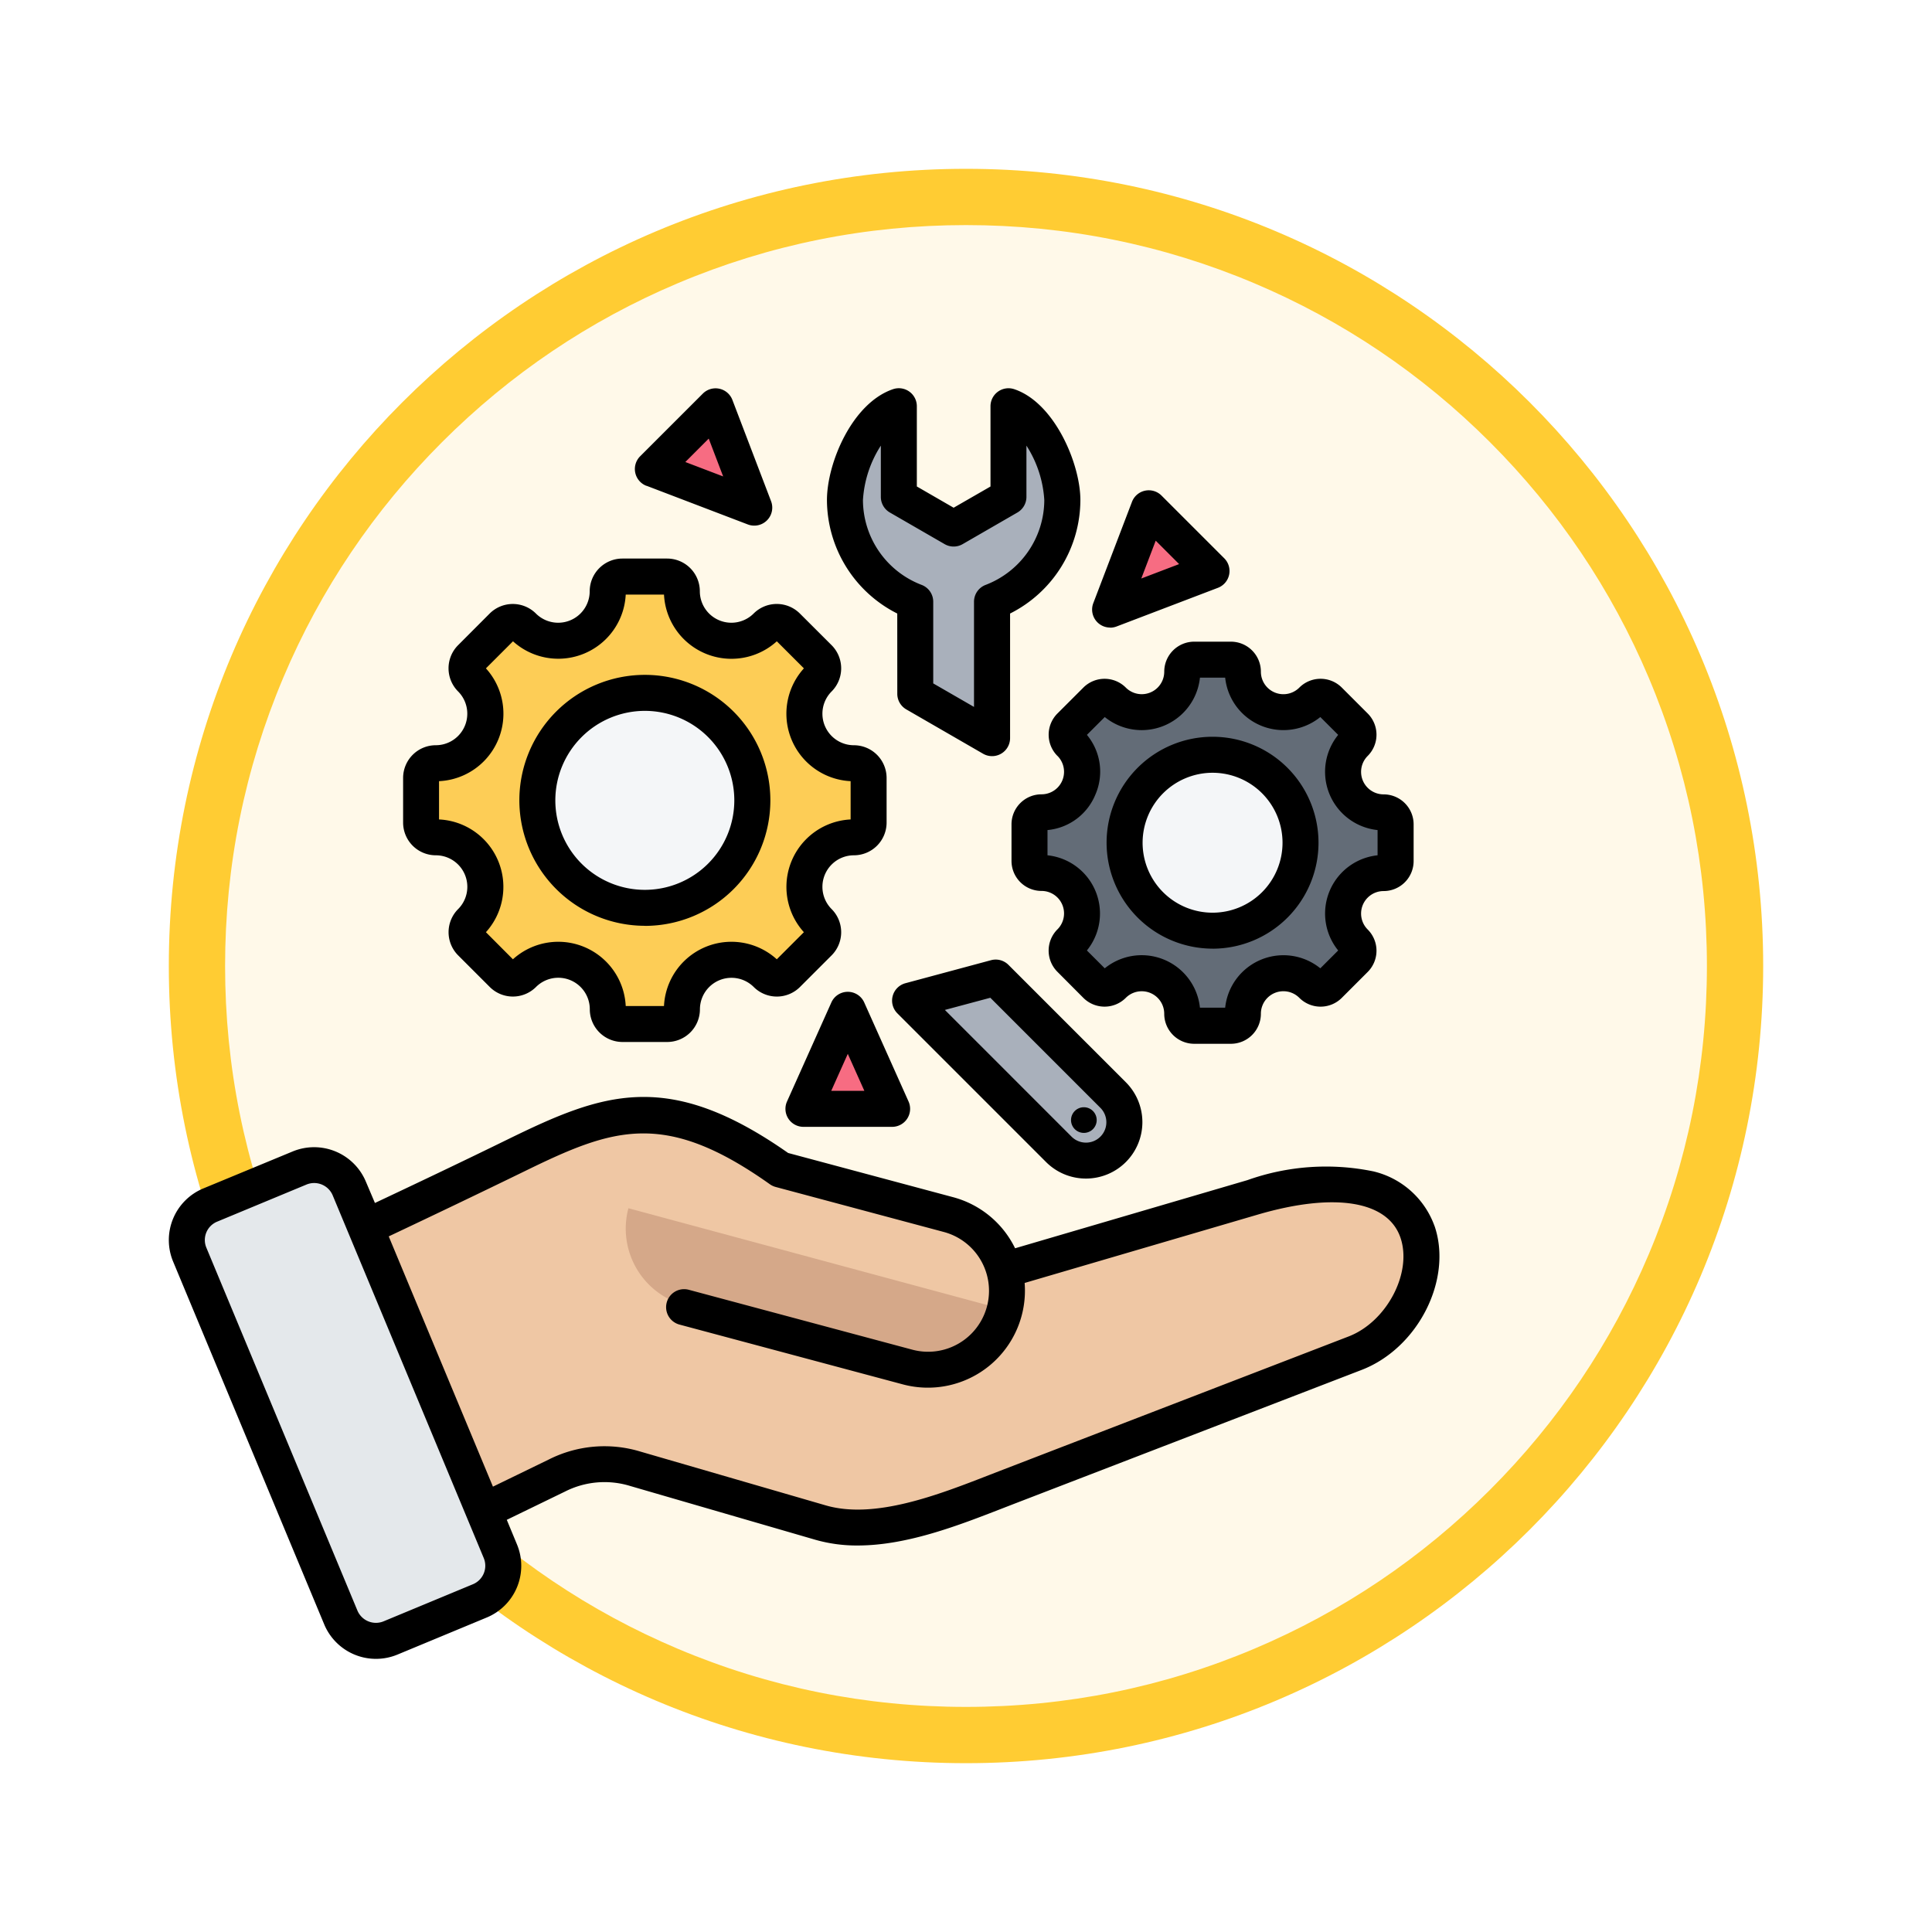 <svg xmlns="http://www.w3.org/2000/svg" xmlns:xlink="http://www.w3.org/1999/xlink" width="103" height="103" viewBox="0 0 103 103">
  <defs>
    <filter id="Trazado_978624" x="0" y="0" width="103" height="103" filterUnits="userSpaceOnUse">
      <feOffset dy="3" input="SourceAlpha"/>
      <feGaussianBlur stdDeviation="3" result="blur"/>
      <feFlood flood-opacity="0.161"/>
      <feComposite operator="in" in2="blur"/>
      <feComposite in="SourceGraphic"/>
    </filter>
  </defs>
  <g id="Grupo_1218378" data-name="Grupo 1218378" transform="translate(-203.789 -1734.563)">
    <g id="Grupo_1217812" data-name="Grupo 1217812" transform="translate(212.789 1740.563)">
      <g id="Grupo_1211239" data-name="Grupo 1211239">
        <g id="Grupo_1210098" data-name="Grupo 1210098">
          <g id="Grupo_1178144" data-name="Grupo 1178144">
            <g id="Grupo_1177896" data-name="Grupo 1177896">
              <g id="Grupo_1176881" data-name="Grupo 1176881">
                <g id="Grupo_1175148" data-name="Grupo 1175148">
                  <g id="Grupo_1173798" data-name="Grupo 1173798">
                    <g id="Grupo_1171925" data-name="Grupo 1171925">
                      <g id="Grupo_1164524" data-name="Grupo 1164524">
                        <g id="Grupo_1144123" data-name="Grupo 1144123">
                          <g transform="matrix(1, 0, 0, 1, -9, -6)" filter="url(#Trazado_978624)">
                            <g id="Trazado_978624-2" data-name="Trazado 978624" transform="translate(9 6)" fill="#fff9e9">
                              <path d="M 42.5 83.5 C 36.964 83.5 31.595 82.416 26.541 80.279 C 21.659 78.214 17.274 75.257 13.509 71.491 C 9.743 67.726 6.786 63.341 4.721 58.459 C 2.584 53.405 1.5 48.036 1.5 42.5 C 1.5 36.964 2.584 31.595 4.721 26.541 C 6.786 21.659 9.743 17.274 13.509 13.509 C 17.274 9.743 21.659 6.786 26.541 4.721 C 31.595 2.584 36.964 1.5 42.5 1.5 C 48.036 1.5 53.405 2.584 58.459 4.721 C 63.341 6.786 67.726 9.743 71.491 13.509 C 75.257 17.274 78.214 21.659 80.279 26.541 C 82.416 31.595 83.5 36.964 83.5 42.5 C 83.5 48.036 82.416 53.405 80.279 58.459 C 78.214 63.341 75.257 67.726 71.491 71.491 C 67.726 75.257 63.341 78.214 58.459 80.279 C 53.405 82.416 48.036 83.5 42.5 83.5 Z" stroke="none"/>
                              <path d="M 42.5 3 C 37.166 3 31.994 4.044 27.126 6.103 C 22.422 8.092 18.198 10.941 14.569 14.569 C 10.941 18.198 8.092 22.422 6.103 27.126 C 4.044 31.994 3 37.166 3 42.5 C 3 47.834 4.044 53.006 6.103 57.874 C 8.092 62.578 10.941 66.802 14.569 70.431 C 18.198 74.059 22.422 76.908 27.126 78.897 C 31.994 80.956 37.166 82 42.5 82 C 47.834 82 53.006 80.956 57.874 78.897 C 62.578 76.908 66.802 74.059 70.431 70.431 C 74.059 66.802 76.908 62.578 78.897 57.874 C 80.956 53.006 82 47.834 82 42.5 C 82 37.166 80.956 31.994 78.897 27.126 C 76.908 22.422 74.059 18.198 70.431 14.569 C 66.802 10.941 62.578 8.092 57.874 6.103 C 53.006 4.044 47.834 3 42.5 3 M 42.5 0 C 65.972 0 85 19.028 85 42.5 C 85 65.972 65.972 85 42.5 85 C 19.028 85 0 65.972 0 42.5 C 0 19.028 19.028 0 42.5 0 Z" stroke="none" fill="#fc3"/>
                            </g>
                          </g>
                        </g>
                      </g>
                    </g>
                  </g>
                </g>
              </g>
            </g>
          </g>
        </g>
      </g>
    </g>
    <g id="descompostura" transform="translate(203.795 1746.261)">
      <g id="Grupo_1218377" data-name="Grupo 1218377" transform="translate(9.954 10.092)">
        <g id="Grupo_1218371" data-name="Grupo 1218371" transform="translate(12.494 8.816)">
          <path id="Trazado_1086554" data-name="Trazado 1086554" d="M130.189,95.161a2.641,2.641,0,0,0-1.867,4.507.784.784,0,0,1,0,1.108l-1.687,1.687a.784.784,0,0,1-1.108,0,2.641,2.641,0,0,0-4.507,1.867.783.783,0,0,1-.784.784h-2.386a.783.783,0,0,1-.784-.784,2.64,2.64,0,0,0-4.507-1.867.784.784,0,0,1-1.108,0l-1.687-1.687a.784.784,0,0,1,0-1.108,2.641,2.641,0,0,0-1.867-4.507.783.783,0,0,1-.784-.784V91.992a.783.783,0,0,1,.784-.784,2.641,2.641,0,0,0,1.867-4.507.784.784,0,0,1,0-1.108l1.687-1.687a.784.784,0,0,1,1.108,0,2.641,2.641,0,0,0,4.507-1.867.783.783,0,0,1,.784-.784h2.386a.783.783,0,0,1,.784.784,2.641,2.641,0,0,0,4.507,1.867.784.784,0,0,1,1.108,0l1.687,1.687a.784.784,0,0,1,0,1.108,2.641,2.641,0,0,0,1.867,4.507.783.783,0,0,1,.784.784v2.386A.783.783,0,0,1,130.189,95.161Z" transform="translate(-107.116 -81.257)" fill="#fdcd56" fill-rule="evenodd"/>
          <circle id="Elipse_14494" data-name="Elipse 14494" cx="5.731" cy="5.731" r="5.731" transform="translate(6.197 6.197)" fill="#f4f6f8"/>
        </g>
        <g id="Grupo_1218372" data-name="Grupo 1218372" transform="translate(35.091 0)">
          <path id="Trazado_1086555" data-name="Trazado 1086555" d="M279.749,33.678V27.4a.4.4,0,0,1,.248-.378,5.794,5.794,0,0,0,3.5-5.321,6.62,6.62,0,0,0-2.219-4.66.411.411,0,0,0-.652.333v3.919a.4.4,0,0,1-.206.356L277.91,23.1a.4.4,0,0,1-.411,0l-2.51-1.449a.4.4,0,0,1-.206-.356V17.375a.411.411,0,0,0-.652-.333,6.6,6.6,0,0,0-2.219,4.658,5.8,5.8,0,0,0,3.5,5.321.4.4,0,0,1,.248.378V31.79a.4.4,0,0,0,.206.356l3.27,1.888a.411.411,0,0,0,.617-.357ZM286.2,53.42l-6.091-6.091a.4.4,0,0,0-.4-.106l-3.647.977a.411.411,0,0,0-.184.688l7.426,7.426A2.046,2.046,0,1,0,286.2,53.42Z" transform="translate(-271.909 -16.961)" fill="#a9b0bb" fill-rule="evenodd"/>
        </g>
        <g id="Grupo_1218373" data-name="Grupo 1218373" transform="translate(44.928 13.244)">
          <path id="Trazado_1086556" data-name="Trazado 1086556" d="M362.527,124.925A2.161,2.161,0,0,0,361,128.612a.641.641,0,0,1,0,.907l-1.38,1.38a.641.641,0,0,1-.907,0,2.161,2.161,0,0,0-3.687,1.527.641.641,0,0,1-.641.641h-1.952a.641.641,0,0,1-.641-.641A2.16,2.16,0,0,0,348.1,130.9a.641.641,0,0,1-.907,0l-1.38-1.38a.641.641,0,0,1,0-.907,2.161,2.161,0,0,0-1.527-3.687.641.641,0,0,1-.641-.641v-1.952a.641.641,0,0,1,.641-.641A2.161,2.161,0,0,0,345.818,118a.641.641,0,0,1,0-.907l1.38-1.38a.641.641,0,0,1,.907,0,2.161,2.161,0,0,0,3.687-1.527.641.641,0,0,1,.641-.641h1.952a.641.641,0,0,1,.641.641,2.161,2.161,0,0,0,3.687,1.527.641.641,0,0,1,.907,0L361,117.1a.641.641,0,0,1,0,.907,2.161,2.161,0,0,0,1.527,3.687.641.641,0,0,1,.641.641v1.952A.641.641,0,0,1,362.527,124.925Z" transform="translate(-343.649 -113.548)" fill="#636c77" fill-rule="evenodd"/>
          <circle id="Elipse_14495" data-name="Elipse 14495" cx="4.689" cy="4.689" r="4.689" transform="translate(4.126 13.264) rotate(-76.7)" fill="#f4f6f8"/>
        </g>
        <path id="Trazado_1086557" data-name="Trazado 1086557" d="M210.076,50.119,211.8,53.98a.411.411,0,0,1-.375.579h-3.458a.411.411,0,0,1-.375-.579l1.729-3.861a.411.411,0,0,1,.751,0ZM204.39,21.648,202.883,17.7a.411.411,0,0,0-.675-.144L199.763,20a.411.411,0,0,0,.144.675l3.953,1.508a.411.411,0,0,0,.531-.531Zm19.624,5.442,1.508-3.953a.411.411,0,0,1,.675-.144l2.445,2.445a.411.411,0,0,1-.144.675l-3.953,1.508a.411.411,0,0,1-.531-.531Z" transform="translate(-174.46 -17.366)" fill="#f76c82" fill-rule="evenodd"/>
        <g id="Grupo_1218376" data-name="Grupo 1218376" transform="translate(0 37.543)">
          <g id="Grupo_1218375" data-name="Grupo 1218375" transform="translate(4.085)">
            <g id="Grupo_1218374" data-name="Grupo 1218374" transform="translate(0)">
              <path id="Trazado_1086558" data-name="Trazado 1086558" d="M59.266,292.886c-4.468,2.175-8.978,4.265-13.475,6.381l6.3,15.2,9.334-4.518a5.609,5.609,0,0,1,4.166-.348l9.884,2.888c3.132.915,7.017-.743,9.936-1.862l18.571-7.12c4.89-1.875,6.091-11.677-5.456-8.318l-13.247,3.853a4.217,4.217,0,0,0-2.963-2.965l-8.962-2.418C67.254,289.321,64.141,290.512,59.266,292.886Z" transform="translate(-45.791 -290.754)" fill="#efc7a4" fill-rule="evenodd"/>
              <path id="Trazado_1086559" data-name="Trazado 1086559" d="M206.814,333.215l-20.036-5.406a4.22,4.22,0,0,0,2.967,5.159l11.91,3.213A4.22,4.22,0,0,0,206.814,333.215Z" transform="translate(-167.32 -322.728)" fill="#d5a889" fill-rule="evenodd"/>
            </g>
          </g>
          <path id="Trazado_1086560" data-name="Trazado 1086560" d="M31.618,333.3l-4.754,1.974a2.033,2.033,0,0,1-2.651-1.094l-8.051-19.332a2.029,2.029,0,0,1,1.095-2.654l4.754-1.974a2.033,2.033,0,0,1,2.651,1.094l8.051,19.332a2.029,2.029,0,0,1-1.095,2.654Z" transform="translate(-15.999 -307.419)" fill="#e4e8eb" fill-rule="evenodd"/>
        </g>
      </g>
      <path id="Trazado_1086561" data-name="Trazado 1086561" d="M57.294,48.5a.684.684,0,1,1,.967,0A.685.685,0,0,1,57.294,48.5Zm4.314-31.373,1.248,1.248-2.017.769Zm-2.43,4.638a.968.968,0,0,0,.342-.063l5.405-2.062a.959.959,0,0,0,.336-1.575l-3.344-3.343a.959.959,0,0,0-1.575.337l-2.062,5.4a.96.96,0,0,0,.9,1.3Zm-21.4-10.08.77,2.017-2.017-.769ZM34.463,14.2l5.4,2.062a.96.96,0,0,0,1.239-1.239l-2.062-5.4a.96.96,0,0,0-1.576-.337l-3.343,3.342a.961.961,0,0,0,.337,1.576ZM44.31,46.457l.882-1.971.883,1.971Zm.882-5.279a.959.959,0,0,0-.876.568l-2.364,5.279a.96.96,0,0,0,.876,1.352h4.727a.96.96,0,0,0,.876-1.352l-2.363-5.279a.96.96,0,0,0-.876-.568ZM64.639,29.5a3.73,3.73,0,1,1-3.73,3.729A3.733,3.733,0,0,1,64.639,29.5Zm0,9.379a5.649,5.649,0,1,0-5.65-5.65A5.656,5.656,0,0,0,64.639,38.877ZM58.4,30.644a3.063,3.063,0,0,1-2.561,1.911V33.9a3.123,3.123,0,0,1,2.1,5.074l.952.951a3.123,3.123,0,0,1,5.075,2.1h1.345a3.123,3.123,0,0,1,5.073-2.1l.952-.951a3.123,3.123,0,0,1,2.1-5.074V32.555a3.123,3.123,0,0,1-2.1-5.075l-.952-.951a3.123,3.123,0,0,1-5.073-2.1H63.967a3.124,3.124,0,0,1-5.075,2.1l-.952.951a3.064,3.064,0,0,1,.461,3.163ZM56.369,28.6a1.2,1.2,0,0,1-.849,2.049,1.6,1.6,0,0,0-1.6,1.6V34.2a1.6,1.6,0,0,0,1.6,1.6,1.2,1.2,0,0,1,.849,2.049,1.6,1.6,0,0,0,0,2.264L57.75,41.5a1.6,1.6,0,0,0,2.263,0,1.2,1.2,0,0,1,2.049.849,1.6,1.6,0,0,0,1.6,1.6h1.953a1.6,1.6,0,0,0,1.6-1.6,1.2,1.2,0,0,1,2.05-.849,1.6,1.6,0,0,0,2.264,0l1.38-1.38a1.6,1.6,0,0,0,0-2.264,1.2,1.2,0,0,1,.849-2.049,1.6,1.6,0,0,0,1.6-1.6V32.252a1.6,1.6,0,0,0-1.6-1.6,1.2,1.2,0,0,1-.849-2.049,1.6,1.6,0,0,0,0-2.264l-1.38-1.38a1.6,1.6,0,0,0-2.264,0,1.2,1.2,0,0,1-2.05-.848,1.6,1.6,0,0,0-1.6-1.6H63.663a1.6,1.6,0,0,0-1.6,1.6,1.2,1.2,0,0,1-2.049.848,1.6,1.6,0,0,0-2.263,0l-1.381,1.38a1.6,1.6,0,0,0,0,2.264ZM52.791,41.495l-2.423.649L57.122,48.9a1.086,1.086,0,0,0,1.537-1.536Zm5.1,9.639A3.007,3.007,0,0,0,60.016,46l-6.259-6.259a.961.961,0,0,0-.927-.249L48.265,40.72a.96.96,0,0,0-.43,1.606l7.929,7.929a3,3,0,0,0,2.127.879ZM46.954,12.064v2.729a.96.96,0,0,0,.479.831l2.922,1.687a.958.958,0,0,0,.96,0l2.922-1.687a.961.961,0,0,0,.479-.832V12.06a6.021,6.021,0,0,1,.952,2.9,4.862,4.862,0,0,1-3.126,4.524.959.959,0,0,0-.621.9V25.99l-2.174-1.254V20.384a.96.96,0,0,0-.619-.9A4.859,4.859,0,0,1,46,14.963a6.017,6.017,0,0,1,.952-2.9Zm.875,8.947a6.8,6.8,0,0,1-3.748-6.049c0-1.97,1.341-5.172,3.524-5.912a.96.96,0,0,1,1.268.908v4.279l1.962,1.133L52.8,14.239V9.96a.96.96,0,0,1,1.264-.91c2.153.718,3.528,3.982,3.528,5.913a6.791,6.791,0,0,1-3.748,6.048v6.642a.96.96,0,0,1-1.44.832l-4.093-2.363a.96.96,0,0,1-.48-.831ZM71.893,59.552c2.029-.782,3.4-3.387,2.766-5.259-.669-1.976-3.518-2.437-7.621-1.234L54.62,56.7a5.173,5.173,0,0,1-6.489,5.408L36.216,58.918a.96.96,0,1,1,.5-1.854l11.916,3.193a3.248,3.248,0,1,0,1.681-6.275l-8.967-2.4a.977.977,0,0,1-.307-.144c-5.652-4.009-8.384-2.989-13.115-.675-2.463,1.2-4.9,2.365-7.206,3.454l5.556,13.342,3-1.458a6.583,6.583,0,0,1,4.853-.414l9.889,2.871c2.61.758,5.995-.559,8.714-1.618l.606-.235ZM25.784,72.185a1.067,1.067,0,0,1-.582.579l-4.755,1.974a1.071,1.071,0,0,1-1.4-.577L11,54.829a1.059,1.059,0,0,1,.577-1.4l4.755-1.975a1.072,1.072,0,0,1,1.4.578l8.051,19.332A1.064,1.064,0,0,1,25.784,72.185ZM76.477,53.678a4.588,4.588,0,0,0-3.257-2.925,12.5,12.5,0,0,0-6.723.465L54.111,54.851a5.153,5.153,0,0,0-3.3-2.723l-8.8-2.358c-6.423-4.5-9.866-3.209-14.928-.734-2.424,1.187-4.829,2.33-7.1,3.4L19.5,51.3a2.992,2.992,0,0,0-3.9-1.612L10.84,51.658a2.981,2.981,0,0,0-1.613,3.91L17.278,74.9a2.991,2.991,0,0,0,3.906,1.612l4.754-1.974a2.981,2.981,0,0,0,1.613-3.91l-.539-1.3,3.1-1.505a4.656,4.656,0,0,1,3.478-.3l9.89,2.873a8.026,8.026,0,0,0,2.243.3c2.629,0,5.384-1.074,7.7-1.974l.6-.233,18.56-7.152c3.005-1.157,4.861-4.812,3.894-7.665ZM34.374,26.2A4.771,4.771,0,1,1,29.6,30.968,4.777,4.777,0,0,1,34.374,26.2Zm0,11.463a6.691,6.691,0,1,0-6.692-6.691A6.7,6.7,0,0,0,34.374,37.659ZM23.4,29.948A3.6,3.6,0,0,0,25.9,23.934l1.443-1.443A3.6,3.6,0,0,0,33.353,20h2.041a3.6,3.6,0,0,0,6.014,2.491l1.444,1.443a3.6,3.6,0,0,0,2.491,6.014v2.041A3.6,3.6,0,0,0,42.851,38l-1.444,1.444a3.6,3.6,0,0,0-6.014,2.491H33.353a3.6,3.6,0,0,0-6.014-2.491L25.9,38A3.6,3.6,0,0,0,23.4,31.989V29.948ZM23.228,33.9a1.745,1.745,0,0,1-1.743-1.743V29.775a1.745,1.745,0,0,1,1.743-1.743,1.681,1.681,0,0,0,1.188-2.868,1.746,1.746,0,0,1,0-2.465L26.1,21.011a1.746,1.746,0,0,1,2.465,0,1.681,1.681,0,0,0,2.868-1.188,1.745,1.745,0,0,1,1.743-1.743h2.385a1.745,1.745,0,0,1,1.743,1.743,1.681,1.681,0,0,0,2.868,1.188,1.745,1.745,0,0,1,2.466,0L44.33,22.7a1.746,1.746,0,0,1,0,2.465,1.681,1.681,0,0,0,1.188,2.868,1.745,1.745,0,0,1,1.743,1.743v2.385A1.745,1.745,0,0,1,45.518,33.9a1.681,1.681,0,0,0-1.188,2.868,1.747,1.747,0,0,1,0,2.466l-1.687,1.687a1.745,1.745,0,0,1-2.466,0,1.682,1.682,0,0,0-2.868,1.188,1.745,1.745,0,0,1-1.743,1.744H33.181a1.745,1.745,0,0,1-1.743-1.744,1.68,1.68,0,0,0-2.868-1.188,1.745,1.745,0,0,1-2.465,0l-1.687-1.687a1.747,1.747,0,0,1,0-2.466A1.681,1.681,0,0,0,23.228,33.9Z" fill-rule="evenodd"/>
    </g>
  </g>
</svg>
